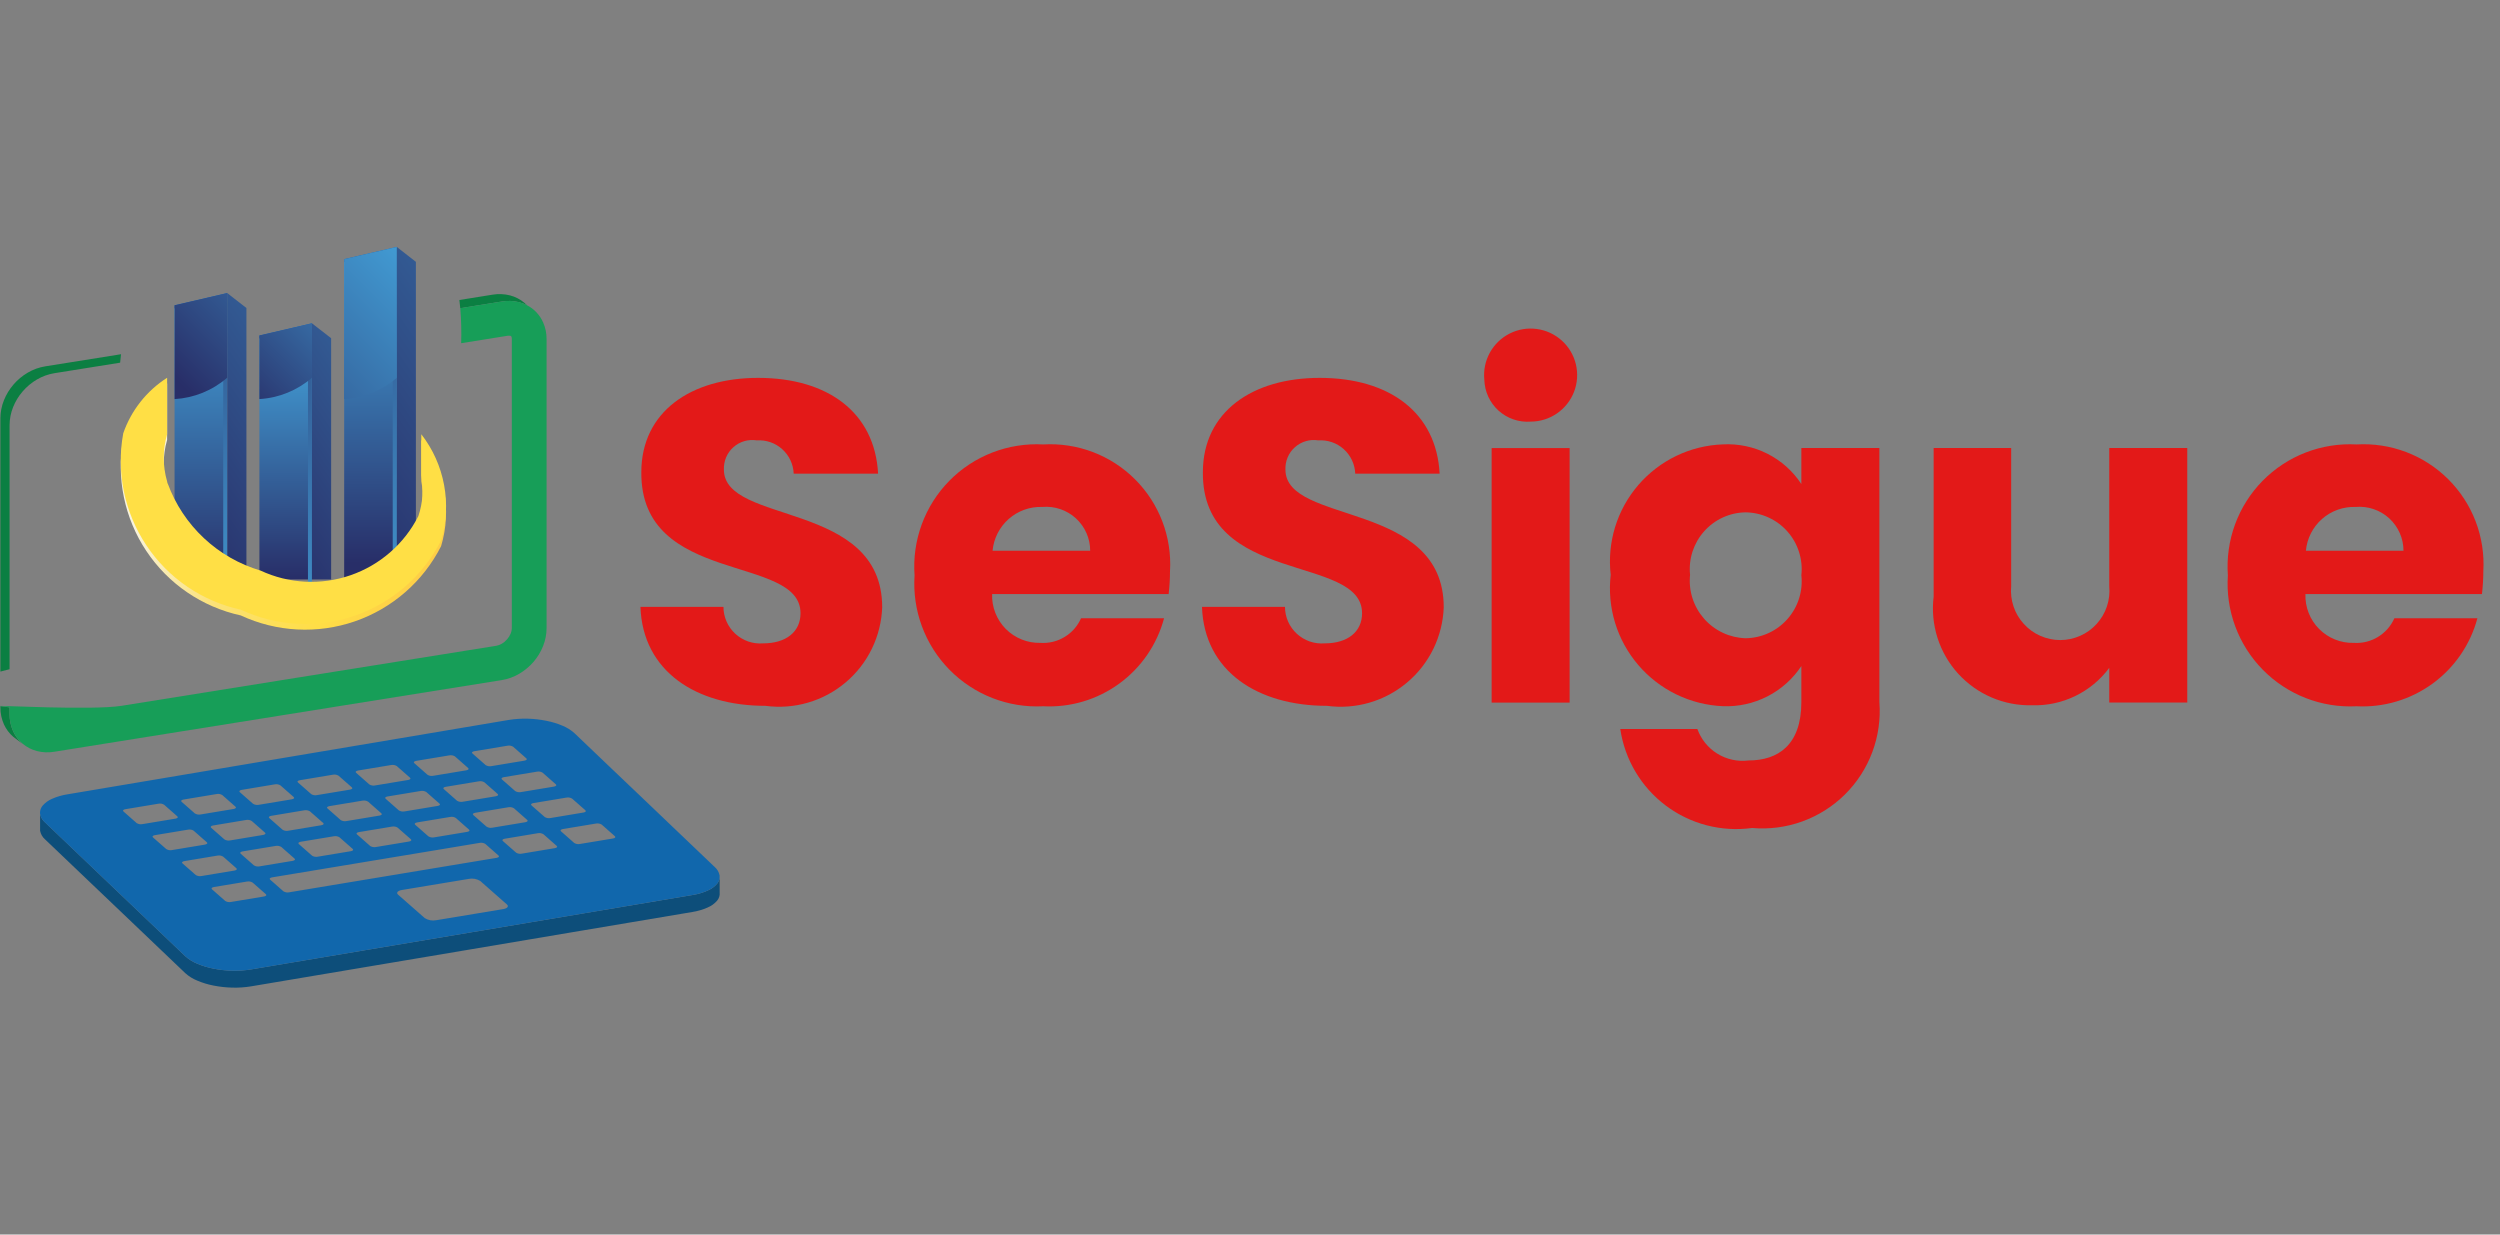 <svg width="81" height="40" viewBox="0 0 81 40" fill="none" xmlns="http://www.w3.org/2000/svg">
<rect x="0" y="0" width="81" height="40" fill="#808080" stroke="none"/>
<path d="M24.799 22.869C22.568 22.869 20.824 21.761 20.75 19.662H23.44C23.44 19.826 23.474 19.988 23.541 20.139C23.607 20.289 23.703 20.423 23.824 20.534C23.945 20.645 24.087 20.73 24.242 20.784C24.397 20.837 24.562 20.858 24.725 20.845C25.465 20.845 25.937 20.475 25.937 19.869C25.937 17.948 20.75 18.982 20.779 15.302C20.779 13.337 22.39 12.243 24.563 12.243C26.824 12.243 28.346 13.366 28.45 15.347H25.716C25.71 15.197 25.674 15.049 25.611 14.913C25.547 14.777 25.457 14.655 25.345 14.554C25.234 14.454 25.103 14.376 24.961 14.327C24.819 14.278 24.669 14.258 24.519 14.268C24.384 14.246 24.246 14.255 24.116 14.293C23.985 14.331 23.864 14.398 23.762 14.489C23.66 14.579 23.58 14.691 23.527 14.816C23.474 14.942 23.449 15.078 23.454 15.214C23.454 17.017 28.583 16.204 28.583 19.677C28.566 20.143 28.452 20.6 28.248 21.02C28.044 21.439 27.755 21.811 27.398 22.111C27.042 22.412 26.627 22.635 26.179 22.765C25.731 22.896 25.261 22.931 24.799 22.869Z" fill="#E31918"/>
<path d="M33.8 22.883C33.239 22.912 32.678 22.821 32.154 22.617C31.631 22.413 31.157 22.1 30.763 21.699C30.369 21.299 30.065 20.819 29.87 20.292C29.675 19.765 29.594 19.203 29.632 18.642C29.591 18.081 29.671 17.517 29.865 16.989C30.059 16.461 30.363 15.98 30.757 15.579C31.151 15.178 31.627 14.865 32.151 14.662C32.676 14.459 33.238 14.369 33.8 14.4C34.348 14.368 34.896 14.452 35.41 14.647C35.923 14.842 36.389 15.144 36.777 15.532C37.165 15.92 37.467 16.386 37.662 16.899C37.857 17.412 37.941 17.961 37.908 18.509C37.908 18.756 37.893 19.003 37.864 19.248H32.145C32.137 19.456 32.173 19.664 32.249 19.858C32.325 20.052 32.44 20.229 32.586 20.377C32.733 20.525 32.909 20.641 33.102 20.719C33.295 20.797 33.503 20.834 33.711 20.829C33.986 20.847 34.259 20.78 34.494 20.637C34.73 20.494 34.915 20.283 35.026 20.031H37.716C37.488 20.883 36.975 21.631 36.262 22.15C35.55 22.669 34.68 22.928 33.8 22.883ZM32.159 17.844H35.322C35.322 17.646 35.281 17.451 35.201 17.27C35.121 17.089 35.004 16.927 34.858 16.793C34.712 16.66 34.54 16.558 34.353 16.495C34.166 16.431 33.967 16.408 33.77 16.425C33.371 16.411 32.982 16.55 32.683 16.814C32.383 17.078 32.196 17.447 32.159 17.844Z" fill="#E31918"/>
<path d="M42.993 22.869C40.761 22.869 39.018 21.761 38.944 19.662H41.633C41.634 19.826 41.668 19.988 41.734 20.139C41.801 20.289 41.897 20.423 42.018 20.534C42.139 20.645 42.281 20.73 42.436 20.784C42.591 20.837 42.756 20.858 42.919 20.845C43.658 20.845 44.131 20.475 44.131 19.869C44.131 17.948 38.944 18.982 38.973 15.302C38.973 13.337 40.584 12.243 42.757 12.243C45.018 12.243 46.54 13.366 46.644 15.347H43.91C43.904 15.197 43.868 15.049 43.805 14.913C43.741 14.777 43.651 14.655 43.539 14.554C43.428 14.454 43.297 14.376 43.155 14.327C43.013 14.278 42.862 14.258 42.712 14.268C42.578 14.246 42.44 14.255 42.31 14.293C42.179 14.331 42.058 14.398 41.956 14.489C41.854 14.579 41.774 14.691 41.721 14.816C41.667 14.942 41.643 15.078 41.648 15.214C41.648 17.017 46.777 16.204 46.777 19.677C46.76 20.143 46.646 20.6 46.442 21.02C46.238 21.439 45.949 21.811 45.592 22.111C45.236 22.412 44.821 22.635 44.373 22.765C43.925 22.896 43.455 22.931 42.993 22.869Z" fill="#E31918"/>
<path d="M48.092 12.3C48.062 11.998 48.125 11.693 48.271 11.427C48.418 11.16 48.642 10.944 48.913 10.807C49.184 10.67 49.491 10.618 49.792 10.659C50.094 10.699 50.376 10.83 50.602 11.034C50.828 11.237 50.987 11.505 51.058 11.8C51.129 12.096 51.109 12.406 51.001 12.69C50.892 12.974 50.7 13.219 50.45 13.392C50.2 13.565 49.904 13.659 49.6 13.66C49.41 13.675 49.22 13.651 49.04 13.59C48.86 13.529 48.695 13.432 48.553 13.305C48.412 13.177 48.299 13.023 48.219 12.85C48.14 12.677 48.097 12.49 48.092 12.3ZM48.329 14.517H50.856V22.764H48.329V14.517Z" fill="#E31918"/>
<path d="M55.822 14.398C56.322 14.371 56.819 14.476 57.265 14.701C57.711 14.927 58.09 15.265 58.364 15.683V14.516H60.892V22.748C60.934 23.298 60.856 23.851 60.663 24.368C60.47 24.885 60.167 25.354 59.775 25.742C59.382 26.131 58.91 26.428 58.391 26.616C57.872 26.803 57.318 26.875 56.768 26.827C55.777 26.963 54.773 26.702 53.973 26.102C53.173 25.501 52.643 24.609 52.497 23.62H54.995C55.114 23.952 55.343 24.235 55.644 24.42C55.944 24.605 56.299 24.683 56.65 24.639C57.611 24.639 58.364 24.137 58.364 22.748V21.58C58.088 21.997 57.709 22.335 57.264 22.563C56.818 22.791 56.322 22.9 55.822 22.881C55.298 22.858 54.783 22.728 54.311 22.498C53.839 22.268 53.419 21.944 53.078 21.544C52.737 21.145 52.481 20.679 52.328 20.177C52.175 19.675 52.127 19.146 52.187 18.624C52.127 18.104 52.176 17.577 52.329 17.077C52.483 16.576 52.739 16.113 53.08 15.716C53.422 15.319 53.842 14.997 54.313 14.77C54.785 14.543 55.299 14.416 55.822 14.398ZM56.561 16.6C56.306 16.603 56.055 16.659 55.823 16.765C55.591 16.871 55.383 17.024 55.214 17.215C55.044 17.405 54.916 17.629 54.837 17.872C54.759 18.114 54.732 18.371 54.758 18.624C54.732 18.88 54.758 19.138 54.836 19.382C54.914 19.627 55.042 19.852 55.211 20.045C55.38 20.238 55.588 20.394 55.82 20.503C56.052 20.612 56.305 20.672 56.561 20.679C56.818 20.675 57.07 20.618 57.303 20.511C57.536 20.404 57.744 20.249 57.913 20.057C58.083 19.865 58.211 19.64 58.288 19.396C58.366 19.152 58.392 18.894 58.364 18.639C58.392 18.384 58.366 18.127 58.288 17.883C58.211 17.639 58.083 17.413 57.913 17.221C57.744 17.029 57.536 16.875 57.303 16.768C57.07 16.661 56.818 16.604 56.561 16.6Z" fill="#E31918"/>
<path d="M70.867 22.762H68.34V21.639C68.052 22.027 67.674 22.34 67.239 22.551C66.805 22.762 66.325 22.865 65.842 22.851C65.392 22.862 64.944 22.776 64.529 22.599C64.115 22.421 63.744 22.157 63.441 21.823C63.138 21.489 62.911 21.094 62.774 20.664C62.638 20.235 62.595 19.781 62.65 19.334V14.516H65.162V18.994C65.142 19.215 65.167 19.438 65.238 19.648C65.308 19.859 65.422 20.052 65.572 20.216C65.721 20.381 65.903 20.512 66.106 20.601C66.309 20.691 66.529 20.738 66.751 20.738C66.973 20.738 67.193 20.691 67.396 20.601C67.599 20.512 67.781 20.381 67.93 20.216C68.08 20.052 68.194 19.859 68.264 19.648C68.335 19.438 68.36 19.215 68.34 18.994V14.516H70.867V22.762Z" fill="#E31918"/>
<path d="M76.351 22.883C75.79 22.912 75.229 22.821 74.706 22.617C74.182 22.413 73.708 22.1 73.314 21.699C72.92 21.299 72.616 20.819 72.421 20.292C72.226 19.765 72.145 19.203 72.183 18.642C72.143 18.081 72.222 17.517 72.416 16.989C72.61 16.461 72.914 15.98 73.308 15.579C73.703 15.178 74.178 14.865 74.703 14.662C75.227 14.459 75.789 14.369 76.351 14.4C76.899 14.368 77.448 14.452 77.961 14.647C78.474 14.842 78.94 15.144 79.328 15.532C79.716 15.92 80.018 16.386 80.213 16.899C80.408 17.412 80.492 17.961 80.46 18.509C80.459 18.756 80.444 19.003 80.415 19.248H74.696C74.689 19.456 74.724 19.664 74.8 19.858C74.876 20.052 74.991 20.229 75.138 20.377C75.284 20.525 75.46 20.642 75.653 20.719C75.847 20.797 76.054 20.835 76.262 20.829C76.537 20.847 76.81 20.78 77.046 20.637C77.281 20.494 77.467 20.283 77.578 20.031H80.268C80.04 20.883 79.526 21.631 78.814 22.15C78.101 22.669 77.232 22.928 76.351 22.883ZM74.711 17.844H77.873C77.873 17.646 77.832 17.451 77.752 17.27C77.672 17.089 77.556 16.927 77.41 16.793C77.264 16.66 77.092 16.558 76.904 16.495C76.717 16.431 76.519 16.408 76.322 16.425C75.923 16.411 75.534 16.55 75.234 16.814C74.934 17.078 74.747 17.447 74.711 17.844Z" fill="#E31918"/>
<path d="M16.259 9.769C16.447 9.737 16.639 9.745 16.824 9.793C16.91 9.815 16.994 9.848 17.074 9.889L16.987 9.808C16.853 9.696 16.696 9.615 16.526 9.571C16.342 9.524 16.149 9.516 15.962 9.547L14.884 9.72C14.892 9.78 14.902 9.869 14.912 9.985L16.259 9.769Z" fill="#0B7F42"/>
<path d="M0.31 20.799V13.774C0.311 13.575 0.35 13.377 0.424 13.192C0.498 13.005 0.603 12.833 0.735 12.681C0.866 12.528 1.022 12.398 1.196 12.296C1.37 12.194 1.561 12.125 1.76 12.092L3.892 11.751C3.903 11.629 3.913 11.536 3.921 11.477L1.463 11.87C1.264 11.903 1.072 11.972 0.898 12.075C0.724 12.177 0.569 12.306 0.437 12.459C0.306 12.611 0.201 12.784 0.127 12.97C0.052 13.155 0.014 13.353 0.013 13.553V21.759L0.31 21.683V20.799Z" fill="#0B7F42"/>
<path d="M0.424 23.69C0.347 23.518 0.309 23.332 0.31 23.143V22.919L0.013 22.88V22.922C0.011 23.11 0.05 23.296 0.127 23.468C0.198 23.627 0.304 23.767 0.437 23.879C0.47 23.907 0.504 23.932 0.54 23.956L0.735 24.101L0.648 24.019C0.555 23.923 0.479 23.812 0.424 23.69Z" fill="#0B7F42"/>
<path d="M23.317 28.917V28.443C23.308 28.513 23.279 28.579 23.234 28.633C23.151 28.729 23.047 28.804 22.93 28.853C22.771 28.924 22.602 28.974 22.429 29L18.855 29.602L15.281 30.205L11.707 30.807L8.133 31.409C7.931 31.442 7.726 31.456 7.522 31.451C7.319 31.446 7.116 31.423 6.917 31.383C6.735 31.348 6.558 31.294 6.387 31.222C6.245 31.164 6.115 31.082 6.001 30.98L4.866 29.897L3.731 28.814L2.595 27.73L1.46 26.647C1.376 26.575 1.319 26.476 1.299 26.367V26.916C1.319 27.025 1.376 27.124 1.46 27.196L2.595 28.279L3.731 29.362L4.866 30.445L6.001 31.528C6.115 31.631 6.245 31.713 6.387 31.77C6.558 31.843 6.735 31.897 6.917 31.932C7.116 31.972 7.319 31.994 7.522 31.999C7.726 32.005 7.931 31.991 8.133 31.958L11.707 31.356L15.281 30.754L18.855 30.151L22.429 29.549C22.602 29.522 22.771 29.473 22.93 29.402C23.047 29.353 23.151 29.278 23.234 29.182C23.265 29.146 23.289 29.104 23.303 29.058C23.318 29.012 23.322 28.964 23.317 28.917Z" fill="#0D4E7A"/>
<path d="M1.759 24.357L5.384 23.776L9.009 23.196L12.634 22.615L16.259 22.035C16.458 22.002 16.65 21.933 16.824 21.83C16.997 21.728 17.153 21.598 17.285 21.446C17.416 21.294 17.521 21.121 17.595 20.935C17.67 20.75 17.708 20.552 17.709 20.352V10.987C17.711 10.799 17.672 10.612 17.595 10.441C17.489 10.203 17.305 10.009 17.074 9.889C16.994 9.848 16.91 9.815 16.824 9.792C16.639 9.745 16.447 9.737 16.259 9.769L14.913 9.985C14.944 10.362 14.954 10.741 14.942 11.12L16.437 10.88L16.49 10.876L16.538 10.881L16.561 10.892L16.57 10.906C16.58 10.931 16.585 10.959 16.583 10.987V20.352C16.582 20.41 16.571 20.467 16.549 20.521C16.52 20.59 16.481 20.654 16.432 20.711C16.382 20.769 16.323 20.819 16.256 20.858C16.202 20.89 16.143 20.912 16.081 20.923L3.933 22.869C2.99 23.02 -0.223 22.845 0.012 22.876L0.31 22.915V23.14C0.308 23.328 0.347 23.514 0.424 23.686C0.479 23.808 0.554 23.919 0.648 24.015L0.734 24.097C0.868 24.209 1.026 24.29 1.195 24.334C1.38 24.381 1.572 24.389 1.759 24.357Z" fill="#179E58"/>
<path d="M2.594 27.731L3.73 28.814L4.865 29.897L6 30.98C6.114 31.082 6.244 31.164 6.386 31.222C6.557 31.294 6.734 31.348 6.916 31.384C7.115 31.423 7.318 31.446 7.521 31.451C7.726 31.456 7.93 31.443 8.133 31.41L11.707 30.807L15.28 30.205L18.854 29.603L22.428 29C22.601 28.974 22.77 28.925 22.93 28.854C23.047 28.805 23.15 28.729 23.233 28.634C23.279 28.579 23.307 28.514 23.316 28.444C23.319 28.419 23.319 28.394 23.316 28.369C23.297 28.26 23.239 28.161 23.155 28.089L22.02 27.006L20.885 25.922L19.749 24.84L18.614 23.756C18.5 23.654 18.37 23.572 18.228 23.514C18.058 23.442 17.88 23.388 17.698 23.353C17.499 23.313 17.297 23.29 17.093 23.285C16.889 23.28 16.684 23.294 16.482 23.326L12.908 23.929L9.334 24.531L5.76 25.134L2.186 25.736C2.013 25.762 1.845 25.812 1.685 25.882C1.568 25.932 1.464 26.007 1.381 26.103C1.336 26.156 1.308 26.221 1.299 26.29C1.296 26.315 1.295 26.343 1.298 26.367C1.318 26.477 1.375 26.576 1.459 26.648L2.594 27.731ZM6.342 28.35L5.913 27.974C5.879 27.944 5.907 27.911 5.974 27.9L7.047 27.721C7.11 27.709 7.175 27.721 7.23 27.755L7.658 28.131C7.692 28.161 7.665 28.194 7.597 28.206L6.525 28.384C6.462 28.396 6.396 28.384 6.342 28.35ZM16.064 25.799L14.991 25.977C14.928 25.989 14.863 25.977 14.808 25.944L14.38 25.567C14.346 25.537 14.373 25.504 14.441 25.493L15.513 25.315C15.576 25.302 15.642 25.314 15.696 25.348L16.125 25.725C16.158 25.754 16.131 25.788 16.064 25.799ZM16.469 26.155C16.532 26.143 16.598 26.155 16.653 26.189L17.081 26.566C17.115 26.595 17.087 26.628 17.02 26.64L15.947 26.818C15.884 26.83 15.819 26.818 15.764 26.784L15.336 26.408C15.302 26.378 15.329 26.345 15.397 26.334L16.469 26.155ZM14.585 26.469C14.648 26.456 14.713 26.468 14.768 26.502L15.196 26.879C15.23 26.908 15.203 26.942 15.135 26.953L14.063 27.131C14 27.143 13.934 27.131 13.88 27.097L13.451 26.721C13.418 26.691 13.445 26.658 13.512 26.647L14.585 26.469ZM14.179 26.112L13.107 26.29C13.043 26.302 12.978 26.29 12.923 26.257L12.495 25.88C12.461 25.851 12.488 25.817 12.556 25.806L13.628 25.628C13.691 25.616 13.757 25.628 13.812 25.661L14.24 26.038C14.274 26.068 14.246 26.101 14.179 26.112ZM12.7 26.782C12.763 26.77 12.829 26.782 12.883 26.815L13.312 27.192C13.345 27.221 13.318 27.255 13.251 27.266L12.178 27.444C12.115 27.456 12.05 27.445 11.995 27.411L11.567 27.034C11.533 27.004 11.56 26.971 11.628 26.96L12.7 26.782ZM12.295 26.425L11.222 26.603C11.159 26.616 11.094 26.604 11.039 26.57L10.611 26.193C10.577 26.164 10.604 26.131 10.671 26.119L11.744 25.941C11.807 25.929 11.873 25.941 11.927 25.974L12.355 26.351C12.389 26.381 12.362 26.414 12.295 26.425ZM10.816 27.095C10.879 27.083 10.944 27.095 10.999 27.128L11.427 27.505C11.461 27.535 11.434 27.568 11.367 27.579L10.294 27.757C10.231 27.77 10.165 27.758 10.111 27.724L9.682 27.347C9.649 27.318 9.676 27.285 9.743 27.273L10.816 27.095ZM10.41 26.738L9.338 26.916C9.274 26.929 9.209 26.917 9.154 26.883L8.726 26.506C8.692 26.477 8.72 26.444 8.787 26.433L9.859 26.254C9.923 26.242 9.988 26.254 10.043 26.288L10.471 26.664C10.505 26.694 10.477 26.727 10.41 26.738ZM8.931 27.408C8.994 27.396 9.06 27.408 9.115 27.442L9.543 27.818C9.577 27.848 9.549 27.881 9.482 27.892L8.409 28.07C8.346 28.083 8.281 28.071 8.226 28.037L7.798 27.66C7.764 27.631 7.791 27.598 7.859 27.586L8.931 27.408ZM8.525 27.052L7.453 27.23C7.39 27.242 7.324 27.23 7.27 27.196L6.841 26.82C6.808 26.79 6.835 26.757 6.902 26.746L7.975 26.567C8.038 26.555 8.103 26.567 8.158 26.601L8.586 26.977C8.62 27.007 8.593 27.04 8.525 27.052ZM8.554 29.046L7.481 29.224C7.418 29.237 7.352 29.225 7.298 29.191L6.869 28.814C6.836 28.785 6.863 28.752 6.93 28.74L8.003 28.562C8.066 28.55 8.131 28.562 8.186 28.596L8.614 28.972C8.648 29.002 8.621 29.035 8.554 29.046ZM11.25 28.598L9.366 28.911C9.303 28.924 9.237 28.912 9.182 28.878L8.754 28.501C8.72 28.472 8.748 28.438 8.815 28.427L10.7 28.114L11.772 27.936L12.584 27.801L13.657 27.623L14.469 27.488L15.541 27.309C15.604 27.297 15.67 27.309 15.724 27.343L16.153 27.72C16.186 27.749 16.159 27.782 16.092 27.794L15.019 27.972L14.207 28.107L13.135 28.285L12.323 28.42L11.25 28.598ZM16.302 29.455L14.133 29.815C14.006 29.84 13.873 29.816 13.763 29.747L12.897 28.986C12.829 28.926 12.884 28.859 13.02 28.836L15.189 28.476C15.317 28.451 15.449 28.475 15.56 28.543L16.425 29.305C16.494 29.365 16.439 29.432 16.302 29.455ZM17.976 27.48L16.904 27.659C16.841 27.671 16.775 27.659 16.721 27.625L16.292 27.249C16.259 27.219 16.286 27.186 16.353 27.175L17.426 26.996C17.489 26.984 17.554 26.996 17.609 27.03L18.037 27.407C18.071 27.436 18.044 27.469 17.976 27.48ZM19.494 26.716L19.922 27.093C19.956 27.123 19.928 27.156 19.861 27.167L18.788 27.345C18.725 27.358 18.66 27.346 18.605 27.312L18.177 26.935C18.143 26.906 18.17 26.872 18.238 26.861L19.31 26.683C19.373 26.671 19.439 26.683 19.494 26.716ZM18.354 25.842C18.417 25.83 18.482 25.842 18.537 25.876L18.965 26.252C18.999 26.282 18.972 26.315 18.904 26.326L17.832 26.505C17.769 26.517 17.703 26.505 17.649 26.471L17.221 26.095C17.187 26.065 17.214 26.032 17.281 26.02L18.354 25.842ZM17.398 25.002C17.461 24.989 17.526 25.001 17.581 25.035L18.009 25.412C18.043 25.441 18.016 25.474 17.948 25.486L16.876 25.664C16.813 25.676 16.747 25.664 16.692 25.63L16.264 25.254C16.23 25.224 16.258 25.191 16.325 25.18L17.398 25.002ZM15.369 24.339L16.441 24.161C16.504 24.148 16.57 24.16 16.625 24.194L17.053 24.571C17.087 24.6 17.059 24.634 16.992 24.645L15.919 24.823C15.856 24.835 15.791 24.823 15.736 24.79L15.308 24.413C15.274 24.383 15.301 24.35 15.369 24.339ZM13.484 24.652L14.557 24.474C14.62 24.462 14.685 24.474 14.74 24.507L15.168 24.884C15.202 24.914 15.175 24.947 15.107 24.958L14.035 25.136C13.972 25.148 13.906 25.137 13.851 25.103L13.423 24.726C13.389 24.697 13.417 24.663 13.484 24.652ZM11.6 24.965L12.672 24.787C12.735 24.775 12.801 24.787 12.855 24.82L13.284 25.197C13.318 25.227 13.29 25.26 13.223 25.271L12.15 25.449C12.087 25.462 12.022 25.45 11.967 25.416L11.539 25.039C11.505 25.01 11.533 24.977 11.6 24.965ZM9.716 25.279L10.788 25.1C10.851 25.088 10.917 25.1 10.971 25.134L11.399 25.51C11.433 25.54 11.406 25.573 11.339 25.584L10.266 25.762C10.203 25.775 10.138 25.763 10.083 25.729L9.655 25.352C9.62 25.323 9.648 25.29 9.716 25.279ZM7.831 25.592L8.904 25.413C8.967 25.401 9.032 25.413 9.087 25.447L9.515 25.823C9.549 25.853 9.522 25.886 9.454 25.898L8.382 26.076C8.319 26.088 8.253 26.076 8.198 26.042L7.77 25.666C7.736 25.636 7.764 25.603 7.831 25.592ZM5.947 25.905L7.019 25.727C7.082 25.714 7.147 25.726 7.202 25.76L7.63 26.137C7.664 26.166 7.637 26.2 7.569 26.211L6.497 26.389C6.433 26.401 6.368 26.389 6.313 26.355L5.885 25.979C5.851 25.949 5.879 25.916 5.947 25.905ZM6.091 26.881C6.154 26.868 6.22 26.88 6.274 26.914L6.703 27.291C6.736 27.32 6.709 27.353 6.642 27.365L5.569 27.543C5.506 27.555 5.441 27.543 5.386 27.509L4.958 27.133C4.924 27.103 4.951 27.07 5.019 27.059L6.091 26.881ZM4.062 26.218L5.134 26.04C5.197 26.027 5.263 26.039 5.317 26.073L5.746 26.45C5.779 26.479 5.752 26.513 5.685 26.524L4.612 26.702C4.549 26.714 4.484 26.702 4.429 26.669L4.001 26.292C3.967 26.262 3.994 26.229 4.062 26.218Z" fill="#1167AC"/>
<path d="M5.435 15.672H5.415V15.601L5.435 15.672Z" fill="url(#paint0_linear_3362_34)"/>
<path d="M7.361 18.4H5.656V9.891L7.361 9.495V18.4Z" fill="url(#paint1_linear_3362_34)"/>
<path d="M7.984 18.774H7.361V9.495L7.984 9.979V18.774Z" fill="url(#paint2_linear_3362_34)"/>
<path style="mix-blend-mode:screen" d="M5.656 9.99L7.232 9.631V18.235H7.361V9.495L5.656 9.891V9.99Z" fill="url(#paint3_linear_3362_34)"/>
<path style="mix-blend-mode:screen" d="M5.657 9.891V12.931C6.286 12.894 6.885 12.651 7.361 12.238V9.495L5.657 9.891Z" fill="url(#paint4_linear_3362_34)"/>
<path d="M10.106 18.774H8.405V10.87L10.106 10.474V18.774Z" fill="url(#paint5_linear_3362_34)"/>
<path d="M10.729 18.774H10.106V10.474L10.729 10.958V18.774Z" fill="url(#paint6_linear_3362_34)"/>
<path style="mix-blend-mode:screen" d="M8.405 10.965L9.978 10.609V19.214H10.106V10.474L8.405 10.87V10.965Z" fill="url(#paint7_linear_3362_34)"/>
<path style="mix-blend-mode:screen" d="M8.404 10.869V12.93C9.033 12.894 9.632 12.65 10.108 12.238V10.474L8.404 10.869Z" fill="url(#paint8_linear_3362_34)"/>
<path d="M12.856 18.775H11.151V8.396L12.856 8V18.775Z" fill="url(#paint9_linear_3362_34)"/>
<path d="M13.475 18.775H12.855V8L13.475 8.484V18.775Z" fill="url(#paint10_linear_3362_34)"/>
<path style="mix-blend-mode:screen" d="M11.151 8.491L12.724 8.136V18.122H12.856V8L11.151 8.396V8.491Z" fill="url(#paint11_linear_3362_34)"/>
<path style="mix-blend-mode:screen" d="M11.15 8.396V12.932C11.779 12.896 12.379 12.652 12.855 12.24V8L11.15 8.396Z" fill="url(#paint12_linear_3362_34)"/>
<path d="M13.65 14.255V15.586C13.73 16.026 13.698 16.48 13.556 16.904C13.1 17.805 12.312 18.493 11.357 18.823C10.403 19.153 9.358 19.099 8.443 18.673C7.757 18.47 7.128 18.11 6.606 17.62C6.084 17.132 5.683 16.528 5.436 15.857L5.415 15.785C5.269 15.285 5.269 14.754 5.415 14.254V12.425C4.752 12.847 4.251 13.481 3.993 14.224C3.762 15.485 4.03 16.786 4.741 17.852C5.451 18.919 6.549 19.667 7.801 19.94C8.963 20.481 10.289 20.549 11.5 20.131C12.712 19.712 13.713 18.838 14.292 17.695C14.467 17.112 14.5 16.495 14.388 15.897C14.277 15.299 14.024 14.735 13.65 14.255Z" fill="url(#paint13_linear_3362_34)"/>
<path d="M13.65 14.069V15.4C13.73 15.841 13.698 16.294 13.556 16.719C13.1 17.62 12.312 18.308 11.357 18.638C10.403 18.968 9.358 18.914 8.443 18.487C7.757 18.284 7.128 17.924 6.606 17.435C6.084 16.946 5.683 16.342 5.436 15.671L5.415 15.6C5.269 15.1 5.269 14.568 5.415 14.068V12.239C4.752 12.662 4.251 13.296 3.993 14.039C3.762 15.299 4.03 16.6 4.741 17.667C5.451 18.733 6.549 19.482 7.801 19.754C8.963 20.295 10.289 20.364 11.5 19.945C12.712 19.526 13.713 18.653 14.292 17.509C14.467 16.926 14.5 16.31 14.388 15.711C14.277 15.113 14.024 14.55 13.65 14.069Z" fill="#FFDF45"/>
<defs>
<linearGradient id="paint0_linear_3362_34" x1="5.503" y1="15.583" x2="5.396" y2="15.656" gradientUnits="userSpaceOnUse">
<stop stop-color="#44A5DD"/>
<stop offset="0.798" stop-color="#2E4780"/>
<stop offset="1" stop-color="#282E68"/>
</linearGradient>
<linearGradient id="paint1_linear_3362_34" x1="6.509" y1="9.717" x2="6.509" y2="18.886" gradientUnits="userSpaceOnUse">
<stop stop-color="#44A5DD"/>
<stop offset="0.798" stop-color="#2E4780"/>
<stop offset="1" stop-color="#282E68"/>
</linearGradient>
<linearGradient id="paint2_linear_3362_34" x1="19.02" y1="6.337" x2="4.583" y2="16.257" gradientUnits="userSpaceOnUse">
<stop stop-color="#44A5DD"/>
<stop offset="0.798" stop-color="#2E4780"/>
<stop offset="1" stop-color="#282E68"/>
</linearGradient>
<linearGradient id="paint3_linear_3362_34" x1="11.106" y1="20.099" x2="2.603" y2="6.186" gradientUnits="userSpaceOnUse">
<stop stop-color="#44A5DD"/>
<stop offset="0.798" stop-color="#2E4780"/>
<stop offset="1" stop-color="#282E68"/>
</linearGradient>
<linearGradient id="paint4_linear_3362_34" x1="11.815" y1="5.759" x2="5.487" y2="12.086" gradientUnits="userSpaceOnUse">
<stop stop-color="#44A5DD"/>
<stop offset="0.798" stop-color="#2E4780"/>
<stop offset="1" stop-color="#282E68"/>
</linearGradient>
<linearGradient id="paint5_linear_3362_34" x1="9.256" y1="10.894" x2="9.256" y2="18.752" gradientUnits="userSpaceOnUse">
<stop stop-color="#44A5DD"/>
<stop offset="0.798" stop-color="#2E4780"/>
<stop offset="1" stop-color="#282E68"/>
</linearGradient>
<linearGradient id="paint6_linear_3362_34" x1="20.609" y1="7.621" x2="7.629" y2="16.54" gradientUnits="userSpaceOnUse">
<stop stop-color="#44A5DD"/>
<stop offset="0.798" stop-color="#2E4780"/>
<stop offset="1" stop-color="#282E68"/>
</linearGradient>
<linearGradient id="paint7_linear_3362_34" x1="13.852" y1="21.078" x2="5.35" y2="7.165" gradientUnits="userSpaceOnUse">
<stop stop-color="#44A5DD"/>
<stop offset="0.798" stop-color="#2E4780"/>
<stop offset="1" stop-color="#282E68"/>
</linearGradient>
<linearGradient id="paint8_linear_3362_34" x1="12.821" y1="7.988" x2="7.699" y2="13.111" gradientUnits="userSpaceOnUse">
<stop stop-color="#44A5DD"/>
<stop offset="0.798" stop-color="#2E4780"/>
<stop offset="1" stop-color="#282E68"/>
</linearGradient>
<linearGradient id="paint9_linear_3362_34" x1="12.003" y1="8.285" x2="12.003" y2="18.244" gradientUnits="userSpaceOnUse">
<stop stop-color="#44A5DD"/>
<stop offset="0.798" stop-color="#2E4780"/>
<stop offset="1" stop-color="#282E68"/>
</linearGradient>
<linearGradient id="paint10_linear_3362_34" x1="26.282" y1="4.375" x2="9.616" y2="15.825" gradientUnits="userSpaceOnUse">
<stop stop-color="#44A5DD"/>
<stop offset="0.798" stop-color="#2E4780"/>
<stop offset="1" stop-color="#282E68"/>
</linearGradient>
<linearGradient id="paint11_linear_3362_34" x1="17.179" y1="20.244" x2="7.424" y2="4.281" gradientUnits="userSpaceOnUse">
<stop stop-color="#44A5DD"/>
<stop offset="0.798" stop-color="#2E4780"/>
<stop offset="1" stop-color="#282E68"/>
</linearGradient>
<linearGradient id="paint12_linear_3362_34" x1="14.362" y1="7.959" x2="6.192" y2="16.128" gradientUnits="userSpaceOnUse">
<stop stop-color="#44A5DD"/>
<stop offset="0.798" stop-color="#2E4780"/>
<stop offset="1" stop-color="#282E68"/>
</linearGradient>
<linearGradient id="paint13_linear_3362_34" x1="14.544" y1="18.91" x2="5.543" y2="14.696" gradientUnits="userSpaceOnUse">
<stop stop-color="#FDC947"/>
<stop offset="0.33" stop-color="#FFDE46"/>
<stop offset="0.66" stop-color="#FBE176"/>
<stop offset="1" stop-color="#F8F3DD"/>
</linearGradient>
</defs>
</svg>
